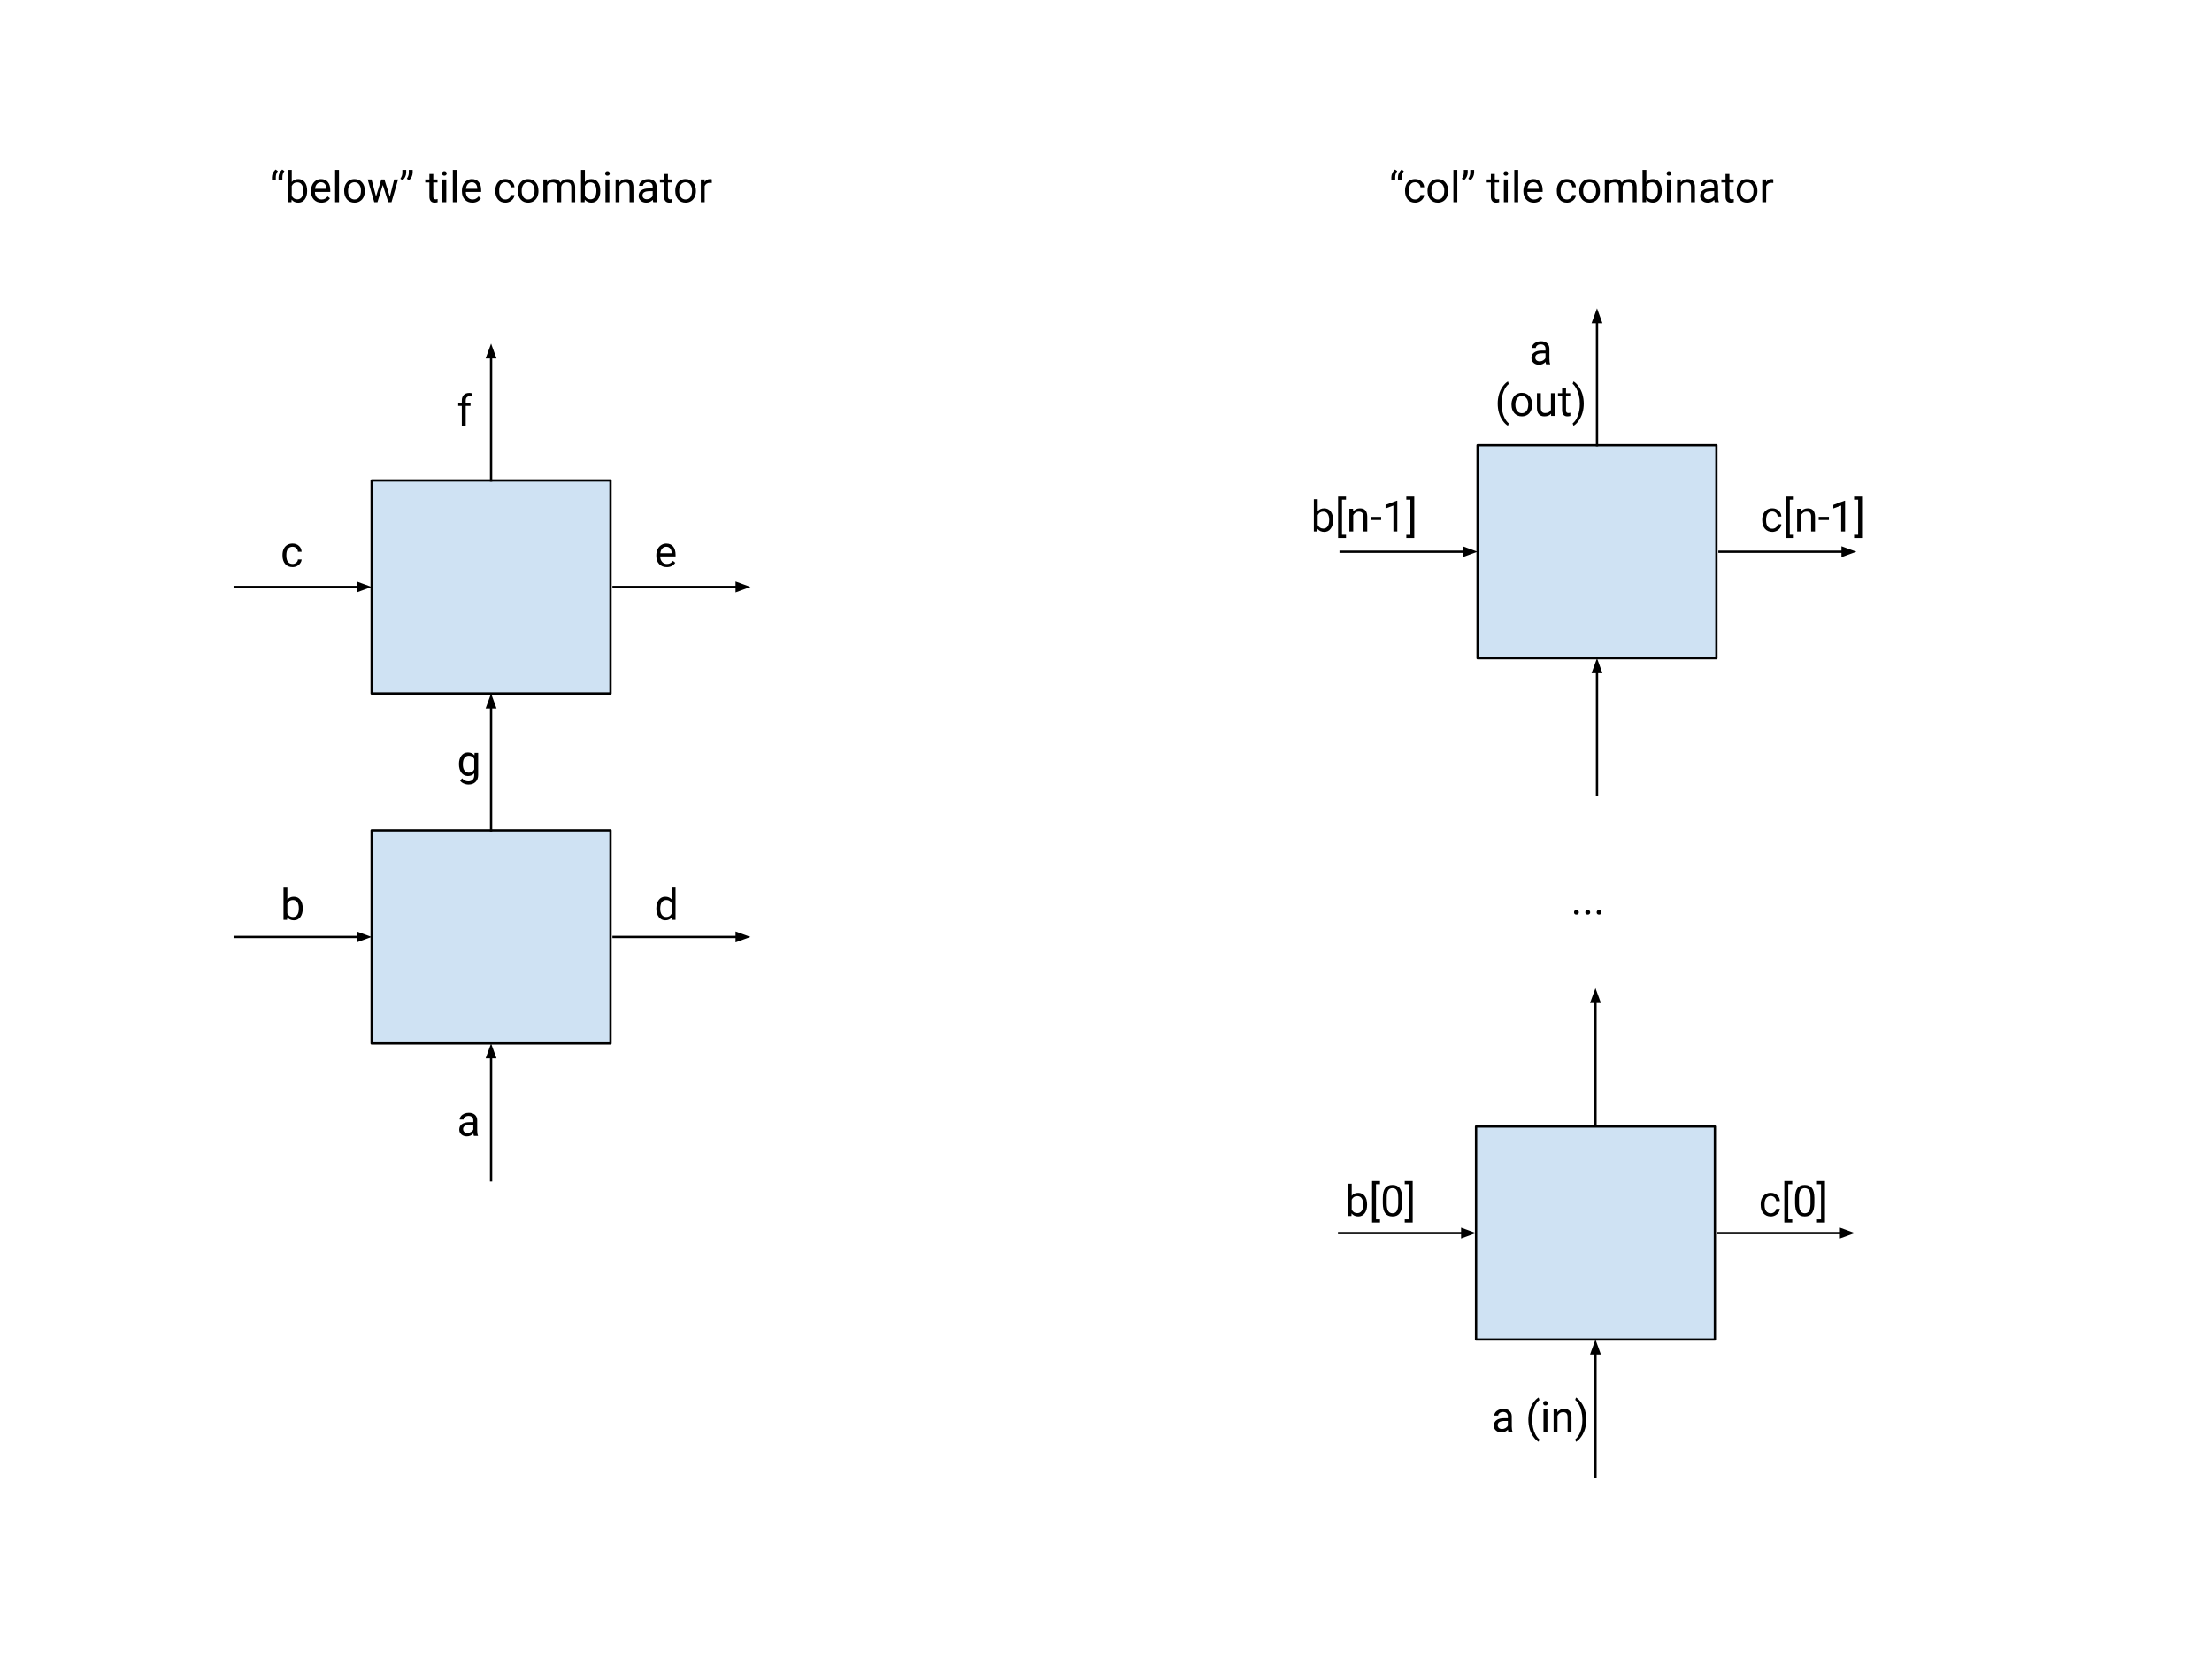 <svg version="1.1" viewBox="0.0 0.0 960.0 720.0" fill="none" stroke="none" stroke-linecap="square" stroke-miterlimit="10" xmlns:xlink="http://www.w3.org/1999/xlink" xmlns="http://www.w3.org/2000/svg"><clipPath id="p.0"><path d="m0 0l960.0 0l0 720.0l-960.0 0l0 -720.0z" clip-rule="nonzero"/></clipPath><g clip-path="url(#p.0)"><path fill="#000000" fill-opacity="0.0" d="m0 0l960.0 0l0 720.0l-960.0 0z" fill-rule="evenodd"/><path fill="#cfe2f3" d="m161.299 208.512l103.654 0l0 92.441l-103.654 0z" fill-rule="evenodd"/><path stroke="#000000" stroke-width="1.0" stroke-linejoin="round" stroke-linecap="butt" d="m161.299 208.512l103.654 0l0 92.441l-103.654 0z" fill-rule="evenodd"/><path fill="#cfe2f3" d="m161.299 360.386l103.654 0l0 92.441l-103.654 0z" fill-rule="evenodd"/><path stroke="#000000" stroke-width="1.0" stroke-linejoin="round" stroke-linecap="butt" d="m161.299 360.386l103.654 0l0 92.441l-103.654 0z" fill-rule="evenodd"/><path fill="#000000" fill-opacity="0.0" d="m213.126 360.386l0 -59.433" fill-rule="evenodd"/><path stroke="#000000" stroke-width="1.0" stroke-linejoin="round" stroke-linecap="butt" d="m213.126 360.386l0 -53.433" fill-rule="evenodd"/><path fill="#000000" stroke="#000000" stroke-width="1.0" stroke-linecap="butt" d="m214.778 306.953l-1.652 -4.538l-1.652 4.538z" fill-rule="evenodd"/><path fill="#000000" fill-opacity="0.0" d="m101.866 406.606l59.433 0" fill-rule="evenodd"/><path stroke="#000000" stroke-width="1.0" stroke-linejoin="round" stroke-linecap="butt" d="m101.866 406.606l53.433 0" fill-rule="evenodd"/><path fill="#000000" stroke="#000000" stroke-width="1.0" stroke-linecap="butt" d="m155.299 408.258l4.538 -1.652l-4.538 -1.652z" fill-rule="evenodd"/><path fill="#000000" fill-opacity="0.0" d="m101.866 254.732l59.433 0" fill-rule="evenodd"/><path stroke="#000000" stroke-width="1.0" stroke-linejoin="round" stroke-linecap="butt" d="m101.866 254.732l53.433 0" fill-rule="evenodd"/><path fill="#000000" stroke="#000000" stroke-width="1.0" stroke-linecap="butt" d="m155.299 256.384l4.538 -1.652l-4.538 -1.652z" fill-rule="evenodd"/><path fill="#000000" fill-opacity="0.0" d="m266.283 254.732l59.433 0" fill-rule="evenodd"/><path stroke="#000000" stroke-width="1.0" stroke-linejoin="round" stroke-linecap="butt" d="m266.283 254.732l53.433 0" fill-rule="evenodd"/><path fill="#000000" stroke="#000000" stroke-width="1.0" stroke-linecap="butt" d="m319.717 256.384l4.538 -1.652l-4.538 -1.652z" fill-rule="evenodd"/><path fill="#000000" fill-opacity="0.0" d="m266.283 406.606l59.433 0" fill-rule="evenodd"/><path stroke="#000000" stroke-width="1.0" stroke-linejoin="round" stroke-linecap="butt" d="m266.283 406.606l53.433 0" fill-rule="evenodd"/><path fill="#000000" stroke="#000000" stroke-width="1.0" stroke-linecap="butt" d="m319.717 408.258l4.538 -1.652l-4.538 -1.652z" fill-rule="evenodd"/><path fill="#000000" fill-opacity="0.0" d="m213.126 512.26l0 -59.433" fill-rule="evenodd"/><path stroke="#000000" stroke-width="1.0" stroke-linejoin="round" stroke-linecap="butt" d="m213.126 512.26l0 -53.433" fill-rule="evenodd"/><path fill="#000000" stroke="#000000" stroke-width="1.0" stroke-linecap="butt" d="m214.778 458.827l-1.652 -4.538l-1.652 4.538z" fill-rule="evenodd"/><path fill="#000000" fill-opacity="0.0" d="m213.126 208.512l0 -59.433" fill-rule="evenodd"/><path stroke="#000000" stroke-width="1.0" stroke-linejoin="round" stroke-linecap="butt" d="m213.126 208.512l0 -53.433" fill-rule="evenodd"/><path fill="#000000" stroke="#000000" stroke-width="1.0" stroke-linecap="butt" d="m214.778 155.079l-1.652 -4.538l-1.652 4.538z" fill-rule="evenodd"/><path fill="#000000" fill-opacity="0.0" d="m189.315 466.042l21.008 0l0 42.016l-21.008 0z" fill-rule="evenodd"/><path fill="#000000" d="m205.674 492.962q-0.141 -0.297 -0.234 -1.031q-1.172 1.219 -2.812 1.219q-1.453 0 -2.391 -0.828q-0.922 -0.828 -0.922 -2.094q0 -1.531 1.156 -2.375q1.172 -0.859 3.297 -0.859l1.641 0l0 -0.781q0 -0.891 -0.531 -1.406q-0.516 -0.531 -1.547 -0.531q-0.906 0 -1.516 0.469q-0.609 0.453 -0.609 1.094l-1.703 0q0 -0.734 0.516 -1.422q0.531 -0.688 1.422 -1.078q0.906 -0.406 1.984 -0.406q1.703 0 2.672 0.859q0.969 0.844 1.0 2.328l0 4.531q0 1.359 0.344 2.172l0 0.141l-1.766 0zm-2.797 -1.281q0.797 0 1.5 -0.406q0.719 -0.422 1.031 -1.078l0 -2.016l-1.312 0q-3.109 0 -3.109 1.812q0 0.797 0.531 1.25q0.531 0.438 1.359 0.438z" fill-rule="nonzero"/><path fill="#000000" fill-opacity="0.0" d="m189.315 309.661l21.008 0l0 42.016l-21.008 0z" fill-rule="evenodd"/><path fill="#000000" d="m199.19 331.566q0 -2.297 1.062 -3.656q1.062 -1.359 2.828 -1.359q1.797 0 2.812 1.266l0.078 -1.094l1.547 0l0 9.625q0 1.906 -1.141 3.0q-1.125 1.109 -3.047 1.109q-1.062 0 -2.094 -0.453q-1.016 -0.453 -1.547 -1.25l0.875 -1.0q1.078 1.328 2.656 1.328q1.219 0 1.906 -0.688q0.688 -0.688 0.688 -1.953l0 -0.844q-1.0 1.172 -2.75 1.172q-1.734 0 -2.812 -1.391q-1.062 -1.406 -1.062 -3.812zm1.688 0.203q0 1.656 0.688 2.609q0.688 0.953 1.922 0.953q1.594 0 2.328 -1.453l0 -4.5q-0.766 -1.406 -2.312 -1.406q-1.234 0 -1.938 0.953q-0.688 0.953 -0.688 2.844z" fill-rule="nonzero"/><path fill="#000000" fill-opacity="0.0" d="m112.756 372.294l21.008 0l0 42.016l-21.008 0z" fill-rule="evenodd"/><path fill="#000000" d="m131.381 394.401q0 2.25 -1.047 3.625q-1.031 1.375 -2.781 1.375q-1.875 0 -2.891 -1.328l-0.078 1.141l-1.547 0l0 -14.0l1.672 0l0 5.234q1.031 -1.266 2.812 -1.266q1.797 0 2.828 1.359q1.031 1.344 1.031 3.703l0 0.156zm-1.688 -0.203q0 -1.719 -0.672 -2.656q-0.656 -0.938 -1.906 -0.938q-1.672 0 -2.406 1.547l0 4.266q0.781 1.547 2.422 1.547q1.219 0 1.891 -0.938q0.672 -0.938 0.672 -2.828z" fill-rule="nonzero"/><path fill="#000000" fill-opacity="0.0" d="m189.315 157.787l21.008 0l0 42.016l-21.008 0z" fill-rule="evenodd"/><path fill="#000000" d="m200.424 184.707l0 -8.547l-1.562 0l0 -1.312l1.562 0l0 -1.016q0 -1.578 0.844 -2.438q0.844 -0.875 2.391 -0.875q0.594 0 1.156 0.156l-0.094 1.375q-0.422 -0.094 -0.906 -0.094q-0.812 0 -1.266 0.484q-0.438 0.484 -0.438 1.375l0 1.031l2.094 0l0 1.312l-2.094 0l0 8.547l-1.688 0z" fill-rule="nonzero"/><path fill="#000000" fill-opacity="0.0" d="m112.756 219.018l21.008 0l0 42.016l-21.008 0z" fill-rule="evenodd"/><path fill="#000000" d="m126.99 244.751q0.891 0 1.562 -0.547q0.688 -0.547 0.75 -1.375l1.594 0q-0.047 0.844 -0.578 1.609q-0.531 0.766 -1.438 1.234q-0.891 0.453 -1.891 0.453q-2.016 0 -3.203 -1.344q-1.188 -1.344 -1.188 -3.688l0 -0.281q0 -1.438 0.516 -2.547q0.531 -1.125 1.516 -1.734q1.0 -0.625 2.344 -0.625q1.656 0 2.75 1.0q1.109 0.984 1.172 2.562l-1.594 0q-0.062 -0.953 -0.719 -1.562q-0.656 -0.625 -1.609 -0.625q-1.281 0 -2.0 0.922q-0.703 0.922 -0.703 2.672l0 0.328q0 1.703 0.703 2.625q0.703 0.922 2.016 0.922z" fill-rule="nonzero"/><path fill="#000000" fill-opacity="0.0" d="m274.992 372.294l21.008 0l0 42.016l-21.008 0z" fill-rule="evenodd"/><path fill="#000000" d="m284.851 394.198q0 -2.266 1.078 -3.641q1.078 -1.375 2.812 -1.375q1.734 0 2.75 1.172l0 -5.141l1.688 0l0 14.0l-1.547 0l-0.094 -1.062q-1.0 1.25 -2.812 1.25q-1.703 0 -2.797 -1.406q-1.078 -1.406 -1.078 -3.656l0 -0.141zm1.688 0.203q0 1.672 0.688 2.625q0.703 0.938 1.922 0.938q1.609 0 2.344 -1.438l0 -4.531q-0.766 -1.391 -2.328 -1.391q-1.234 0 -1.938 0.953q-0.688 0.953 -0.688 2.844z" fill-rule="nonzero"/><path fill="#000000" fill-opacity="0.0" d="m274.992 219.018l21.008 0l0 42.016l-21.008 0z" fill-rule="evenodd"/><path fill="#000000" d="m289.351 246.126q-2.0 0 -3.266 -1.312q-1.25 -1.328 -1.25 -3.531l0 -0.312q0 -1.469 0.562 -2.609q0.562 -1.156 1.562 -1.797q1.016 -0.656 2.188 -0.656q1.922 0 2.984 1.266q1.062 1.266 1.062 3.625l0 0.688l-6.672 0q0.031 1.469 0.844 2.375q0.828 0.891 2.078 0.891q0.891 0 1.516 -0.359q0.625 -0.375 1.078 -0.969l1.031 0.797q-1.234 1.906 -3.719 1.906zm-0.203 -8.844q-1.016 0 -1.719 0.75q-0.688 0.734 -0.844 2.078l4.938 0l0 -0.125q-0.078 -1.281 -0.703 -1.984q-0.609 -0.719 -1.672 -0.719z" fill-rule="nonzero"/><path fill="#cfe2f3" d="m641.265 193.22l103.654 0l0 92.441l-103.654 0z" fill-rule="evenodd"/><path stroke="#000000" stroke-width="1.0" stroke-linejoin="round" stroke-linecap="butt" d="m641.265 193.22l103.654 0l0 92.441l-103.654 0z" fill-rule="evenodd"/><path fill="#cfe2f3" d="m640.6 488.898l103.654 0l0 92.441l-103.654 0z" fill-rule="evenodd"/><path stroke="#000000" stroke-width="1.0" stroke-linejoin="round" stroke-linecap="butt" d="m640.6 488.898l103.654 0l0 92.441l-103.654 0z" fill-rule="evenodd"/><path fill="#000000" fill-opacity="0.0" d="m581.167 535.118l59.433 0" fill-rule="evenodd"/><path stroke="#000000" stroke-width="1.0" stroke-linejoin="round" stroke-linecap="butt" d="m581.167 535.118l53.433 0" fill-rule="evenodd"/><path fill="#000000" stroke="#000000" stroke-width="1.0" stroke-linecap="butt" d="m634.6 536.77l4.538 -1.652l-4.538 -1.652z" fill-rule="evenodd"/><path fill="#000000" fill-opacity="0.0" d="m581.832 239.441l59.433 0" fill-rule="evenodd"/><path stroke="#000000" stroke-width="1.0" stroke-linejoin="round" stroke-linecap="butt" d="m581.832 239.441l53.433 0" fill-rule="evenodd"/><path fill="#000000" stroke="#000000" stroke-width="1.0" stroke-linecap="butt" d="m635.265 241.093l4.538 -1.652l-4.538 -1.652z" fill-rule="evenodd"/><path fill="#000000" fill-opacity="0.0" d="m746.249 239.441l59.433 0" fill-rule="evenodd"/><path stroke="#000000" stroke-width="1.0" stroke-linejoin="round" stroke-linecap="butt" d="m746.249 239.441l53.433 0" fill-rule="evenodd"/><path fill="#000000" stroke="#000000" stroke-width="1.0" stroke-linecap="butt" d="m799.682 241.093l4.538 -1.652l-4.538 -1.652z" fill-rule="evenodd"/><path fill="#000000" fill-opacity="0.0" d="m745.584 535.118l59.433 0" fill-rule="evenodd"/><path stroke="#000000" stroke-width="1.0" stroke-linejoin="round" stroke-linecap="butt" d="m745.584 535.118l53.433 0" fill-rule="evenodd"/><path fill="#000000" stroke="#000000" stroke-width="1.0" stroke-linecap="butt" d="m799.017 536.77l4.538 -1.652l-4.538 -1.652z" fill-rule="evenodd"/><path fill="#000000" fill-opacity="0.0" d="m692.427 640.772l0 -59.433" fill-rule="evenodd"/><path stroke="#000000" stroke-width="1.0" stroke-linejoin="round" stroke-linecap="butt" d="m692.427 640.772l0 -53.433" fill-rule="evenodd"/><path fill="#000000" stroke="#000000" stroke-width="1.0" stroke-linecap="butt" d="m694.078 587.339l-1.652 -4.538l-1.652 4.538z" fill-rule="evenodd"/><path fill="#000000" fill-opacity="0.0" d="m693.092 193.22l0 -59.433" fill-rule="evenodd"/><path stroke="#000000" stroke-width="1.0" stroke-linejoin="round" stroke-linecap="butt" d="m693.092 193.22l0 -53.433" fill-rule="evenodd"/><path fill="#000000" stroke="#000000" stroke-width="1.0" stroke-linecap="butt" d="m694.744 139.787l-1.652 -4.538l-1.652 4.538z" fill-rule="evenodd"/><path fill="#000000" fill-opacity="0.0" d="m668.615 438.173l21.008 0l0 42.016l-21.008 0z" fill-rule="evenodd"/><path fill="#000000" fill-opacity="0.0" d="m574.679 500.806l55.874 0l0 42.016l-55.874 0z" fill-rule="evenodd"/><path fill="#000000" d="m593.304 522.913q0 2.25 -1.047 3.625q-1.031 1.375 -2.781 1.375q-1.875 0 -2.891 -1.328l-0.078 1.141l-1.547 0l0 -14.0l1.672 0l0 5.234q1.031 -1.266 2.812 -1.266q1.797 0 2.828 1.359q1.031 1.344 1.031 3.703l0 0.156zm-1.688 -0.203q0 -1.719 -0.672 -2.656q-0.656 -0.938 -1.906 -0.938q-1.672 0 -2.406 1.547l0 4.266q0.781 1.547 2.422 1.547q1.219 0 1.891 -0.938q0.672 -0.938 0.672 -2.828zm7.295 -8.766l-1.734 0l0 15.234l1.734 0l0 1.391l-3.438 0l0 -18.0l3.438 0l0 1.375zm9.603 8.125q0 2.953 -1.016 4.406q-1.016 1.438 -3.156 1.438q-2.125 0 -3.156 -1.406q-1.016 -1.406 -1.047 -4.203l0 -2.25q0 -2.938 1.0 -4.359q1.016 -1.422 3.188 -1.422q2.141 0 3.141 1.375q1.016 1.375 1.047 4.234l0 2.188zm-1.688 -2.312q0 -2.141 -0.609 -3.109q-0.594 -0.984 -1.891 -0.984q-1.297 0 -1.891 0.984q-0.594 0.969 -0.609 2.984l0 2.703q0 2.141 0.625 3.172q0.625 1.031 1.891 1.031q1.25 0 1.844 -0.969q0.609 -0.969 0.641 -3.047l0 -2.766zm2.82 -7.188l3.453 0l0 18.0l-3.453 0l0 -1.391l1.766 0l0 -15.234l-1.766 0l0 -1.375z" fill-rule="nonzero"/><path fill="#000000" fill-opacity="0.0" d="m635.173 131.189l67.087 0l0 64.63l-67.087 0z" fill-rule="evenodd"/><path fill="#000000" d="m671.002 158.109q-0.141 -0.297 -0.234 -1.031q-1.172 1.219 -2.812 1.219q-1.453 0 -2.391 -0.828q-0.922 -0.828 -0.922 -2.094q0 -1.531 1.156 -2.375q1.172 -0.859 3.297 -0.859l1.641 0l0 -0.781q0 -0.891 -0.531 -1.406q-0.516 -0.531 -1.547 -0.531q-0.906 0 -1.516 0.469q-0.609 0.453 -0.609 1.094l-1.703 0q0 -0.734 0.516 -1.422q0.531 -0.688 1.422 -1.078q0.906 -0.406 1.984 -0.406q1.703 0 2.672 0.859q0.969 0.844 1.0 2.328l0 4.531q0 1.359 0.344 2.172l0 0.141l-1.766 0zm-2.797 -1.281q0.797 0 1.5 -0.406q0.719 -0.422 1.031 -1.078l0 -2.016l-1.312 0q-3.109 0 -3.109 1.812q0 0.797 0.531 1.25q0.531 0.438 1.359 0.438z" fill-rule="nonzero"/><path fill="#000000" d="m649.995 175.118q0 -2.047 0.547 -3.938q0.547 -1.906 1.641 -3.453q1.094 -1.547 2.266 -2.188l0.344 1.109q-1.328 1.031 -2.188 3.125q-0.844 2.094 -0.922 4.688l-0.016 0.766q0 3.516 1.297 6.109q0.766 1.547 1.828 2.422l-0.344 1.031q-1.203 -0.672 -2.312 -2.266q-2.141 -3.094 -2.141 -7.406zm5.986 0.375q0 -1.453 0.562 -2.609q0.578 -1.156 1.594 -1.781q1.016 -0.625 2.312 -0.625q2.016 0 3.25 1.391q1.25 1.391 1.25 3.703l0 0.125q0 1.438 -0.547 2.578q-0.547 1.141 -1.578 1.781q-1.016 0.641 -2.359 0.641q-2.0 0 -3.25 -1.391q-1.234 -1.406 -1.234 -3.703l0 -0.109zm1.688 0.203q0 1.641 0.766 2.641q0.766 0.984 2.031 0.984q1.297 0 2.047 -1.0q0.75 -1.016 0.75 -2.828q0 -1.625 -0.766 -2.625q-0.766 -1.016 -2.047 -1.016q-1.25 0 -2.016 1.0q-0.766 0.984 -0.766 2.844zm15.484 3.844q-0.984 1.156 -2.891 1.156q-1.578 0 -2.406 -0.922q-0.812 -0.922 -0.828 -2.703l0 -6.422l1.688 0l0 6.375q0 2.234 1.828 2.234q1.922 0 2.562 -1.438l0 -7.172l1.688 0l0 9.859l-1.609 0l-0.031 -0.969zm6.488 -11.281l0 2.391l1.844 0l0 1.312l-1.844 0l0 6.109q0 0.594 0.234 0.891q0.25 0.297 0.844 0.297q0.297 0 0.812 -0.109l0 1.359q-0.672 0.188 -1.297 0.188q-1.125 0 -1.703 -0.688q-0.578 -0.688 -0.578 -1.938l0 -6.109l-1.797 0l0 -1.312l1.797 0l0 -2.391l1.688 0zm7.704 6.953q0 2.031 -0.547 3.906q-0.531 1.859 -1.625 3.422q-1.094 1.578 -2.297 2.25l-0.359 -1.031q1.406 -1.078 2.25 -3.328q0.859 -2.266 0.875 -5.031l0 -0.297q0 -1.906 -0.406 -3.547q-0.391 -1.656 -1.109 -2.953q-0.719 -1.297 -1.609 -2.031l0.359 -1.031q1.203 0.672 2.281 2.234q1.094 1.547 1.641 3.422q0.547 1.875 0.547 4.016z" fill-rule="nonzero"/><path fill="#000000" fill-opacity="0.0" d="m559.927 203.727l67.087 0l0 42.016l-67.087 0z" fill-rule="evenodd"/><path fill="#000000" d="m578.552 225.835q0 2.25 -1.047 3.625q-1.031 1.375 -2.781 1.375q-1.875 0 -2.891 -1.328l-0.078 1.141l-1.547 0l0 -14.0l1.672 0l0 5.234q1.031 -1.266 2.812 -1.266q1.797 0 2.828 1.359q1.031 1.344 1.031 3.703l0 0.156zm-1.688 -0.203q0 -1.719 -0.672 -2.656q-0.656 -0.938 -1.906 -0.938q-1.672 0 -2.406 1.547l0 4.266q0.781 1.547 2.422 1.547q1.219 0 1.891 -0.938q0.672 -0.938 0.672 -2.828zm7.295 -8.766l-1.734 0l0 15.234l1.734 0l0 1.391l-3.438 0l0 -18.0l3.438 0l0 1.375zm3.056 3.922l0.047 1.234q1.125 -1.406 2.953 -1.406q3.125 0 3.156 3.516l0 6.516l-1.688 0l0 -6.516q-0.016 -1.078 -0.5 -1.578q-0.469 -0.516 -1.484 -0.516q-0.812 0 -1.438 0.438q-0.609 0.438 -0.969 1.156l0 7.016l-1.672 0l0 -9.859l1.594 0zm12.2 4.906l-4.438 0l0 -1.375l4.438 0l0 1.375zm7.006 4.953l-1.688 0l0 -11.234l-3.406 1.25l0 -1.531l4.828 -1.812l0.266 0l0 13.328zm3.913 -15.156l3.453 0l0 18.0l-3.453 0l0 -1.391l1.766 0l0 -15.234l-1.766 0l0 -1.375z" fill-rule="nonzero"/><path fill="#000000" fill-opacity="0.0" d="m754.297 500.806l67.087 0l0 42.016l-67.087 0z" fill-rule="evenodd"/><path fill="#000000" d="m768.531 526.538q0.891 0 1.562 -0.547q0.688 -0.547 0.75 -1.375l1.594 0q-0.047 0.844 -0.578 1.609q-0.531 0.766 -1.438 1.234q-0.891 0.453 -1.891 0.453q-2.016 0 -3.203 -1.344q-1.188 -1.344 -1.188 -3.688l0 -0.281q0 -1.438 0.516 -2.547q0.531 -1.125 1.516 -1.734q1.0 -0.625 2.344 -0.625q1.656 0 2.75 1.0q1.109 0.984 1.172 2.562l-1.594 0q-0.062 -0.953 -0.719 -1.562q-0.656 -0.625 -1.609 -0.625q-1.281 0 -2.0 0.922q-0.703 0.922 -0.703 2.672l0 0.328q0 1.703 0.703 2.625q0.703 0.922 2.016 0.922zm9.297 -12.594l-1.734 0l0 15.234l1.734 0l0 1.391l-3.438 0l0 -18.0l3.438 0l0 1.375zm9.603 8.125q0 2.953 -1.016 4.406q-1.016 1.438 -3.156 1.438q-2.125 0 -3.156 -1.406q-1.016 -1.406 -1.047 -4.203l0 -2.25q0 -2.938 1.0 -4.359q1.016 -1.422 3.188 -1.422q2.141 0 3.141 1.375q1.016 1.375 1.047 4.234l0 2.188zm-1.688 -2.312q0 -2.141 -0.609 -3.109q-0.594 -0.984 -1.891 -0.984q-1.297 0 -1.891 0.984q-0.594 0.969 -0.609 2.984l0 2.703q0 2.141 0.625 3.172q0.625 1.031 1.891 1.031q1.25 0 1.844 -0.969q0.609 -0.969 0.641 -3.047l0 -2.766zm2.82 -7.188l3.453 0l0 18.0l-3.453 0l0 -1.391l1.766 0l0 -15.234l-1.766 0l0 -1.375z" fill-rule="nonzero"/><path fill="#000000" fill-opacity="0.0" d="m754.958 203.727l67.087 0l0 42.016l-67.087 0z" fill-rule="evenodd"/><path fill="#000000" d="m769.192 229.46q0.891 0 1.562 -0.547q0.688 -0.547 0.75 -1.375l1.594 0q-0.047 0.844 -0.578 1.609q-0.531 0.766 -1.438 1.234q-0.891 0.453 -1.891 0.453q-2.016 0 -3.203 -1.344q-1.188 -1.344 -1.188 -3.688l0 -0.281q0 -1.438 0.516 -2.547q0.531 -1.125 1.516 -1.734q1.0 -0.625 2.344 -0.625q1.656 0 2.75 1.0q1.109 0.984 1.172 2.562l-1.594 0q-0.062 -0.953 -0.719 -1.562q-0.656 -0.625 -1.609 -0.625q-1.281 0 -2.0 0.922q-0.703 0.922 -0.703 2.672l0 0.328q0 1.703 0.703 2.625q0.703 0.922 2.016 0.922zm9.297 -12.594l-1.734 0l0 15.234l1.734 0l0 1.391l-3.438 0l0 -18.0l3.438 0l0 1.375zm3.056 3.922l0.047 1.234q1.125 -1.406 2.953 -1.406q3.125 0 3.156 3.516l0 6.516l-1.688 0l0 -6.516q-0.016 -1.078 -0.5 -1.578q-0.469 -0.516 -1.484 -0.516q-0.812 0 -1.438 0.438q-0.609 0.438 -0.969 1.156l0 7.016l-1.672 0l0 -9.859l1.594 0zm12.2 4.906l-4.438 0l0 -1.375l4.438 0l0 1.375zm7.006 4.953l-1.688 0l0 -11.234l-3.406 1.25l0 -1.531l4.828 -1.812l0.266 0l0 13.328zm3.913 -15.156l3.453 0l0 18.0l-3.453 0l0 -1.391l1.766 0l0 -15.234l-1.766 0l0 -1.375z" fill-rule="nonzero"/><path fill="#000000" fill-opacity="0.0" d="m693.091 345.094l0 -59.433" fill-rule="evenodd"/><path stroke="#000000" stroke-width="1.0" stroke-linejoin="round" stroke-linecap="butt" d="m693.091 345.094l0 -53.433" fill-rule="evenodd"/><path fill="#000000" stroke="#000000" stroke-width="1.0" stroke-linecap="butt" d="m694.742 291.661l-1.652 -4.538l-1.652 4.538z" fill-rule="evenodd"/><path fill="#000000" fill-opacity="0.0" d="m672.808 369.917l40.567 0l0 42.016l-40.567 0z" fill-rule="evenodd"/><path fill="#000000" d="m683.121 395.947q0 -0.438 0.25 -0.719q0.266 -0.297 0.781 -0.297q0.531 0 0.797 0.297q0.266 0.281 0.266 0.719q0 0.422 -0.266 0.703q-0.266 0.281 -0.797 0.281q-0.516 0 -0.781 -0.281q-0.25 -0.281 -0.25 -0.703zm4.91 0q0 -0.438 0.25 -0.719q0.266 -0.297 0.781 -0.297q0.531 0 0.797 0.297q0.266 0.281 0.266 0.719q0 0.422 -0.266 0.703q-0.266 0.281 -0.797 0.281q-0.516 0 -0.781 -0.281q-0.25 -0.281 -0.25 -0.703zm4.91 0q0 -0.438 0.25 -0.719q0.266 -0.297 0.781 -0.297q0.531 0 0.797 0.297q0.266 0.281 0.266 0.719q0 0.422 -0.266 0.703q-0.266 0.281 -0.797 0.281q-0.516 0 -0.781 -0.281q-0.25 -0.281 -0.25 -0.703z" fill-rule="nonzero"/><path fill="#000000" fill-opacity="0.0" d="m692.427 488.26l0 -59.433" fill-rule="evenodd"/><path stroke="#000000" stroke-width="1.0" stroke-linejoin="round" stroke-linecap="butt" d="m692.427 488.26l0 -53.433" fill-rule="evenodd"/><path fill="#000000" stroke="#000000" stroke-width="1.0" stroke-linecap="butt" d="m694.078 434.827l-1.652 -4.538l-1.652 4.538z" fill-rule="evenodd"/><path fill="#000000" fill-opacity="0.0" d="m634.995 594.554l67.087 0l0 42.016l-67.087 0z" fill-rule="evenodd"/><path fill="#000000" d="m654.672 621.474q-0.141 -0.297 -0.234 -1.031q-1.172 1.219 -2.812 1.219q-1.453 0 -2.391 -0.828q-0.922 -0.828 -0.922 -2.094q0 -1.531 1.156 -2.375q1.172 -0.859 3.297 -0.859l1.641 0l0 -0.781q0 -0.891 -0.531 -1.406q-0.516 -0.531 -1.547 -0.531q-0.906 0 -1.516 0.469q-0.609 0.453 -0.609 1.094l-1.703 0q0 -0.734 0.516 -1.422q0.531 -0.688 1.422 -1.078q0.906 -0.406 1.984 -0.406q1.703 0 2.672 0.859q0.969 0.844 1.0 2.328l0 4.531q0 1.359 0.344 2.172l0 0.141l-1.766 0zm-2.797 -1.281q0.797 0 1.5 -0.406q0.719 -0.422 1.031 -1.078l0 -2.016l-1.312 0q-3.109 0 -3.109 1.812q0 0.797 0.531 1.25q0.531 0.438 1.359 0.438zm11.423 -4.109q0 -2.047 0.547 -3.938q0.547 -1.906 1.641 -3.453q1.094 -1.547 2.266 -2.188l0.344 1.109q-1.328 1.031 -2.188 3.125q-0.844 2.094 -0.922 4.688l-0.016 0.766q0 3.516 1.297 6.109q0.766 1.547 1.828 2.422l-0.344 1.031q-1.203 -0.672 -2.312 -2.266q-2.141 -3.094 -2.141 -7.406zm8.267 5.391l-1.688 0l0 -9.859l1.688 0l0 9.859zm-1.828 -12.469q0 -0.406 0.25 -0.688q0.25 -0.297 0.734 -0.297q0.5 0 0.75 0.297q0.266 0.281 0.266 0.688q0 0.406 -0.266 0.688q-0.25 0.266 -0.75 0.266q-0.484 0 -0.734 -0.266q-0.25 -0.281 -0.25 -0.688zm6.121 2.609l0.047 1.234q1.125 -1.406 2.953 -1.406q3.125 0 3.156 3.516l0 6.516l-1.688 0l0 -6.516q-0.016 -1.078 -0.5 -1.578q-0.469 -0.516 -1.484 -0.516q-0.812 0 -1.438 0.438q-0.609 0.438 -0.969 1.156l0 7.016l-1.672 0l0 -9.859l1.594 0zm12.591 4.562q0 2.031 -0.547 3.906q-0.531 1.859 -1.625 3.422q-1.094 1.578 -2.297 2.25l-0.359 -1.031q1.406 -1.078 2.25 -3.328q0.859 -2.266 0.875 -5.031l0 -0.297q0 -1.906 -0.406 -3.547q-0.391 -1.656 -1.109 -2.953q-0.719 -1.297 -1.609 -2.031l0.359 -1.031q1.203 0.672 2.281 2.234q1.094 1.547 1.641 3.422q0.547 1.875 0.547 4.016z" fill-rule="nonzero"/><path fill="#000000" fill-opacity="0.0" d="m78.118 60.843l270.016 0l0 42.016l-270.016 0z" fill-rule="evenodd"/><path fill="#000000" d="m119.598 73.591l0.969 0.656q-0.844 1.156 -0.875 2.5l0 1.234l-1.672 0l0 -1.047q0 -0.938 0.438 -1.844q0.453 -0.906 1.141 -1.5zm2.859 0l0.969 0.656q-0.844 1.156 -0.875 2.5l0 1.234l-1.672 0l0 -1.047q0 -0.938 0.438 -1.844q0.453 -0.906 1.141 -1.5zm10.83 9.359q0 2.25 -1.047 3.625q-1.031 1.375 -2.781 1.375q-1.875 0 -2.891 -1.328l-0.078 1.141l-1.547 0l0 -14.0l1.672 0l0 5.234q1.031 -1.266 2.812 -1.266q1.797 0 2.828 1.359q1.031 1.344 1.031 3.703l0 0.156zm-1.688 -0.203q0 -1.719 -0.672 -2.656q-0.656 -0.938 -1.906 -0.938q-1.672 0 -2.406 1.547l0 4.266q0.781 1.547 2.422 1.547q1.219 0 1.891 -0.938q0.672 -0.938 0.672 -2.828zm7.889 5.203q-2.0 0 -3.266 -1.312q-1.25 -1.328 -1.25 -3.531l0 -0.312q0 -1.469 0.562 -2.609q0.562 -1.156 1.562 -1.797q1.016 -0.656 2.188 -0.656q1.922 0 2.984 1.266q1.062 1.266 1.062 3.625l0 0.688l-6.672 0q0.031 1.469 0.844 2.375q0.828 0.891 2.078 0.891q0.891 0 1.516 -0.359q0.625 -0.375 1.078 -0.969l1.031 0.797q-1.234 1.906 -3.719 1.906zm-0.203 -8.844q-1.016 0 -1.719 0.75q-0.688 0.734 -0.844 2.078l4.938 0l0 -0.125q-0.078 -1.281 -0.703 -1.984q-0.609 -0.719 -1.672 -0.719zm7.837 8.656l-1.688 0l0 -14.0l1.688 0l0 14.0zm2.246 -5.016q0 -1.453 0.562 -2.609q0.578 -1.156 1.594 -1.781q1.016 -0.625 2.312 -0.625q2.016 0 3.25 1.391q1.25 1.391 1.25 3.703l0 0.125q0 1.438 -0.547 2.578q-0.547 1.141 -1.578 1.781q-1.016 0.641 -2.359 0.641q-2.0 0 -3.25 -1.391q-1.234 -1.406 -1.234 -3.703l0 -0.109zm1.688 0.203q0 1.641 0.766 2.641q0.766 0.984 2.031 0.984q1.297 0 2.047 -1.0q0.75 -1.016 0.75 -2.828q0 -1.625 -0.766 -2.625q-0.766 -1.016 -2.047 -1.016q-1.25 0 -2.016 1.0q-0.766 0.984 -0.766 2.844zm18.124 2.484l1.891 -7.531l1.688 0l-2.859 9.859l-1.375 0l-2.391 -7.469l-2.328 7.469l-1.375 0l-2.859 -9.859l1.672 0l1.953 7.375l2.281 -7.375l1.359 0l2.344 7.531zm5.52 -7.203l-0.953 -0.656q0.844 -1.188 0.875 -2.5l0 -1.312l1.672 0l0 1.188q-0.016 0.922 -0.453 1.828q-0.438 0.906 -1.141 1.453zm2.797 0l-0.953 -0.656q0.844 -1.188 0.875 -2.5l0 -1.312l1.672 0l0 1.188q-0.016 0.922 -0.453 1.828q-0.438 0.906 -1.141 1.453zm10.543 -2.719l0 2.391l1.844 0l0 1.312l-1.844 0l0 6.109q0 0.594 0.234 0.891q0.25 0.297 0.844 0.297q0.297 0 0.812 -0.109l0 1.359q-0.672 0.188 -1.297 0.188q-1.125 0 -1.703 -0.688q-0.578 -0.688 -0.578 -1.938l0 -6.109l-1.797 0l0 -1.312l1.797 0l0 -2.391l1.688 0zm5.641 12.25l-1.688 0l0 -9.859l1.688 0l0 9.859zm-1.828 -12.469q0 -0.406 0.25 -0.688q0.25 -0.297 0.734 -0.297q0.5 0 0.75 0.297q0.266 0.281 0.266 0.688q0 0.406 -0.266 0.688q-0.25 0.266 -0.75 0.266q-0.484 0 -0.734 -0.266q-0.25 -0.281 -0.25 -0.688zm6.356 12.469l-1.688 0l0 -14.0l1.688 0l0 14.0zm6.777 0.188q-2.0 0 -3.266 -1.312q-1.25 -1.328 -1.25 -3.531l0 -0.312q0 -1.469 0.562 -2.609q0.562 -1.156 1.562 -1.797q1.016 -0.656 2.188 -0.656q1.922 0 2.984 1.266q1.062 1.266 1.062 3.625l0 0.688l-6.672 0q0.031 1.469 0.844 2.375q0.828 0.891 2.078 0.891q0.891 0 1.516 -0.359q0.625 -0.375 1.078 -0.969l1.031 0.797q-1.234 1.906 -3.719 1.906zm-0.203 -8.844q-1.016 0 -1.719 0.75q-0.688 0.734 -0.844 2.078l4.938 0l0 -0.125q-0.078 -1.281 -0.703 -1.984q-0.609 -0.719 -1.672 -0.719zm14.58 7.469q0.891 0 1.562 -0.547q0.688 -0.547 0.75 -1.375l1.594 0q-0.047 0.844 -0.578 1.609q-0.531 0.766 -1.438 1.234q-0.891 0.453 -1.891 0.453q-2.016 0 -3.203 -1.344q-1.188 -1.344 -1.188 -3.688l0 -0.281q0 -1.438 0.516 -2.547q0.531 -1.125 1.516 -1.734q1.0 -0.625 2.344 -0.625q1.656 0 2.75 1.0q1.109 0.984 1.172 2.562l-1.594 0q-0.062 -0.953 -0.719 -1.562q-0.656 -0.625 -1.609 -0.625q-1.281 0 -2.0 0.922q-0.703 0.922 -0.703 2.672l0 0.328q0 1.703 0.703 2.625q0.703 0.922 2.016 0.922zm5.359 -3.828q0 -1.453 0.562 -2.609q0.578 -1.156 1.594 -1.781q1.016 -0.625 2.312 -0.625q2.016 0 3.25 1.391q1.25 1.391 1.25 3.703l0 0.125q0 1.438 -0.547 2.578q-0.547 1.141 -1.578 1.781q-1.016 0.641 -2.359 0.641q-2.0 0 -3.25 -1.391q-1.234 -1.406 -1.234 -3.703l0 -0.109zm1.688 0.203q0 1.641 0.766 2.641q0.766 0.984 2.031 0.984q1.297 0 2.047 -1.0q0.75 -1.016 0.75 -2.828q0 -1.625 -0.766 -2.625q-0.766 -1.016 -2.047 -1.016q-1.25 0 -2.016 1.0q-0.766 0.984 -0.766 2.844zm10.984 -5.047l0.047 1.094q1.078 -1.266 2.922 -1.266q2.062 0 2.812 1.578q0.5 -0.719 1.281 -1.141q0.797 -0.438 1.859 -0.438q3.25 0 3.297 3.422l0 6.609l-1.672 0l0 -6.5q0 -1.062 -0.484 -1.578q-0.484 -0.531 -1.625 -0.531q-0.938 0 -1.562 0.562q-0.609 0.562 -0.719 1.5l0 6.547l-1.688 0l0 -6.453q0 -2.156 -2.109 -2.156q-1.656 0 -2.266 1.406l0 7.203l-1.688 0l0 -9.859l1.594 0zm23.117 5.047q0 2.25 -1.047 3.625q-1.031 1.375 -2.781 1.375q-1.875 0 -2.891 -1.328l-0.078 1.141l-1.547 0l0 -14.0l1.672 0l0 5.234q1.031 -1.266 2.812 -1.266q1.797 0 2.828 1.359q1.031 1.344 1.031 3.703l0 0.156zm-1.688 -0.203q0 -1.719 -0.672 -2.656q-0.656 -0.938 -1.906 -0.938q-1.672 0 -2.406 1.547l0 4.266q0.781 1.547 2.422 1.547q1.219 0 1.891 -0.938q0.672 -0.938 0.672 -2.828zm5.639 5.016l-1.688 0l0 -9.859l1.688 0l0 9.859zm-1.828 -12.469q0 -0.406 0.25 -0.688q0.25 -0.297 0.734 -0.297q0.5 0 0.75 0.297q0.266 0.281 0.266 0.688q0 0.406 -0.266 0.688q-0.25 0.266 -0.75 0.266q-0.484 0 -0.734 -0.266q-0.25 -0.281 -0.25 -0.688zm6.121 2.609l0.047 1.234q1.125 -1.406 2.953 -1.406q3.125 0 3.156 3.516l0 6.516l-1.688 0l0 -6.516q-0.016 -1.078 -0.5 -1.578q-0.469 -0.516 -1.484 -0.516q-0.812 0 -1.438 0.438q-0.609 0.438 -0.969 1.156l0 7.016l-1.672 0l0 -9.859l1.594 0zm14.778 9.859q-0.141 -0.297 -0.234 -1.031q-1.172 1.219 -2.812 1.219q-1.453 0 -2.391 -0.828q-0.922 -0.828 -0.922 -2.094q0 -1.531 1.156 -2.375q1.172 -0.859 3.297 -0.859l1.641 0l0 -0.781q0 -0.891 -0.531 -1.406q-0.516 -0.531 -1.547 -0.531q-0.906 0 -1.516 0.469q-0.609 0.453 -0.609 1.094l-1.703 0q0 -0.734 0.516 -1.422q0.531 -0.688 1.422 -1.078q0.906 -0.406 1.984 -0.406q1.703 0 2.672 0.859q0.969 0.844 1.0 2.328l0 4.531q0 1.359 0.344 2.172l0 0.141l-1.766 0zm-2.797 -1.281q0.797 0 1.5 -0.406q0.719 -0.422 1.031 -1.078l0 -2.016l-1.312 0q-3.109 0 -3.109 1.812q0 0.797 0.531 1.25q0.531 0.438 1.359 0.438zm9.148 -10.969l0 2.391l1.844 0l0 1.312l-1.844 0l0 6.109q0 0.594 0.234 0.891q0.25 0.297 0.844 0.297q0.297 0 0.812 -0.109l0 1.359q-0.672 0.188 -1.297 0.188q-1.125 0 -1.703 -0.688q-0.578 -0.688 -0.578 -1.938l0 -6.109l-1.797 0l0 -1.312l1.797 0l0 -2.391l1.688 0zm3.178 7.234q0 -1.453 0.562 -2.609q0.578 -1.156 1.594 -1.781q1.016 -0.625 2.312 -0.625q2.016 0 3.25 1.391q1.25 1.391 1.25 3.703l0 0.125q0 1.438 -0.547 2.578q-0.547 1.141 -1.578 1.781q-1.016 0.641 -2.359 0.641q-2.0 0 -3.25 -1.391q-1.234 -1.406 -1.234 -3.703l0 -0.109zm1.688 0.203q0 1.641 0.766 2.641q0.766 0.984 2.031 0.984q1.297 0 2.047 -1.0q0.75 -1.016 0.75 -2.828q0 -1.625 -0.766 -2.625q-0.766 -1.016 -2.047 -1.016q-1.25 0 -2.016 1.0q-0.766 0.984 -0.766 2.844zm14.171 -3.531q-0.391 -0.062 -0.844 -0.062q-1.656 0 -2.25 1.406l0 7.0l-1.672 0l0 -9.859l1.641 0l0.016 1.141q0.828 -1.312 2.359 -1.312q0.484 0 0.75 0.125l0 1.562z" fill-rule="nonzero"/><path fill="#000000" fill-opacity="0.0" d="m551.367 60.843l270.016 0l0 42.016l-270.016 0z" fill-rule="evenodd"/><path fill="#000000" d="m605.418 73.591l0.969 0.656q-0.844 1.156 -0.875 2.5l0 1.234l-1.672 0l0 -1.047q0 -0.938 0.438 -1.844q0.453 -0.906 1.141 -1.5zm2.859 0l0.969 0.656q-0.844 1.156 -0.875 2.5l0 1.234l-1.672 0l0 -1.047q0 -0.938 0.438 -1.844q0.453 -0.906 1.141 -1.5zm5.901 12.984q0.891 0 1.562 -0.547q0.688 -0.547 0.75 -1.375l1.594 0q-0.047 0.844 -0.578 1.609q-0.531 0.766 -1.438 1.234q-0.891 0.453 -1.891 0.453q-2.016 0 -3.203 -1.344q-1.188 -1.344 -1.188 -3.688l0 -0.281q0 -1.438 0.516 -2.547q0.531 -1.125 1.516 -1.734q1.0 -0.625 2.344 -0.625q1.656 0 2.75 1.0q1.109 0.984 1.172 2.562l-1.594 0q-0.062 -0.953 -0.719 -1.562q-0.656 -0.625 -1.609 -0.625q-1.281 0 -2.0 0.922q-0.703 0.922 -0.703 2.672l0 0.328q0 1.703 0.703 2.625q0.703 0.922 2.016 0.922zm5.359 -3.828q0 -1.453 0.562 -2.609q0.578 -1.156 1.594 -1.781q1.016 -0.625 2.312 -0.625q2.016 0 3.25 1.391q1.25 1.391 1.25 3.703l0 0.125q0 1.438 -0.547 2.578q-0.547 1.141 -1.578 1.781q-1.016 0.641 -2.359 0.641q-2.0 0 -3.25 -1.391q-1.234 -1.406 -1.234 -3.703l0 -0.109zm1.688 0.203q0 1.641 0.766 2.641q0.766 0.984 2.031 0.984q1.297 0 2.047 -1.0q0.75 -1.016 0.75 -2.828q0 -1.625 -0.766 -2.625q-0.766 -1.016 -2.047 -1.016q-1.25 0 -2.016 1.0q-0.766 0.984 -0.766 2.844zm11.234 4.812l-1.688 0l0 -14.0l1.688 0l0 14.0zm2.918 -9.531l-0.953 -0.656q0.844 -1.188 0.875 -2.5l0 -1.312l1.672 0l0 1.188q-0.016 0.922 -0.453 1.828q-0.438 0.906 -1.141 1.453zm2.797 0l-0.953 -0.656q0.844 -1.188 0.875 -2.5l0 -1.312l1.672 0l0 1.188q-0.016 0.922 -0.453 1.828q-0.438 0.906 -1.141 1.453zm10.543 -2.719l0 2.391l1.844 0l0 1.312l-1.844 0l0 6.109q0 0.594 0.234 0.891q0.25 0.297 0.844 0.297q0.297 0 0.812 -0.109l0 1.359q-0.672 0.188 -1.297 0.188q-1.125 0 -1.703 -0.688q-0.578 -0.688 -0.578 -1.938l0 -6.109l-1.797 0l0 -1.312l1.797 0l0 -2.391l1.688 0zm5.641 12.25l-1.688 0l0 -9.859l1.688 0l0 9.859zm-1.828 -12.469q0 -0.406 0.25 -0.688q0.25 -0.297 0.734 -0.297q0.5 0 0.75 0.297q0.266 0.281 0.266 0.688q0 0.406 -0.266 0.688q-0.25 0.266 -0.75 0.266q-0.484 0 -0.734 -0.266q-0.25 -0.281 -0.25 -0.688zm6.356 12.469l-1.688 0l0 -14.0l1.688 0l0 14.0zm6.777 0.188q-2.0 0 -3.266 -1.312q-1.25 -1.328 -1.25 -3.531l0 -0.312q0 -1.469 0.562 -2.609q0.562 -1.156 1.562 -1.797q1.016 -0.656 2.188 -0.656q1.922 0 2.984 1.266q1.062 1.266 1.062 3.625l0 0.688l-6.672 0q0.031 1.469 0.844 2.375q0.828 0.891 2.078 0.891q0.891 0 1.516 -0.359q0.625 -0.375 1.078 -0.969l1.031 0.797q-1.234 1.906 -3.719 1.906zm-0.203 -8.844q-1.016 0 -1.719 0.75q-0.688 0.734 -0.844 2.078l4.938 0l0 -0.125q-0.078 -1.281 -0.703 -1.984q-0.609 -0.719 -1.672 -0.719zm14.58 7.469q0.891 0 1.562 -0.547q0.688 -0.547 0.75 -1.375l1.594 0q-0.047 0.844 -0.578 1.609q-0.531 0.766 -1.438 1.234q-0.891 0.453 -1.891 0.453q-2.016 0 -3.203 -1.344q-1.188 -1.344 -1.188 -3.688l0 -0.281q0 -1.438 0.516 -2.547q0.531 -1.125 1.516 -1.734q1.0 -0.625 2.344 -0.625q1.656 0 2.75 1.0q1.109 0.984 1.172 2.562l-1.594 0q-0.062 -0.953 -0.719 -1.562q-0.656 -0.625 -1.609 -0.625q-1.281 0 -2.0 0.922q-0.703 0.922 -0.703 2.672l0 0.328q0 1.703 0.703 2.625q0.703 0.922 2.016 0.922zm5.359 -3.828q0 -1.453 0.562 -2.609q0.578 -1.156 1.594 -1.781q1.016 -0.625 2.312 -0.625q2.016 0 3.25 1.391q1.25 1.391 1.25 3.703l0 0.125q0 1.438 -0.547 2.578q-0.547 1.141 -1.578 1.781q-1.016 0.641 -2.359 0.641q-2.0 0 -3.25 -1.391q-1.234 -1.406 -1.234 -3.703l0 -0.109zm1.688 0.203q0 1.641 0.766 2.641q0.766 0.984 2.031 0.984q1.297 0 2.047 -1.0q0.75 -1.016 0.75 -2.828q0 -1.625 -0.766 -2.625q-0.766 -1.016 -2.047 -1.016q-1.25 0 -2.016 1.0q-0.766 0.984 -0.766 2.844zm10.984 -5.047l0.047 1.094q1.078 -1.266 2.922 -1.266q2.062 0 2.812 1.578q0.5 -0.719 1.281 -1.141q0.797 -0.438 1.859 -0.438q3.25 0 3.297 3.422l0 6.609l-1.672 0l0 -6.5q0 -1.062 -0.484 -1.578q-0.484 -0.531 -1.625 -0.531q-0.938 0 -1.562 0.562q-0.609 0.562 -0.719 1.5l0 6.547l-1.688 0l0 -6.453q0 -2.156 -2.109 -2.156q-1.656 0 -2.266 1.406l0 7.203l-1.688 0l0 -9.859l1.594 0zm23.117 5.047q0 2.25 -1.047 3.625q-1.031 1.375 -2.781 1.375q-1.875 0 -2.891 -1.328l-0.078 1.141l-1.547 0l0 -14.0l1.672 0l0 5.234q1.031 -1.266 2.812 -1.266q1.797 0 2.828 1.359q1.031 1.344 1.031 3.703l0 0.156zm-1.688 -0.203q0 -1.719 -0.672 -2.656q-0.656 -0.938 -1.906 -0.938q-1.672 0 -2.406 1.547l0 4.266q0.781 1.547 2.422 1.547q1.219 0 1.891 -0.938q0.672 -0.938 0.672 -2.828zm5.639 5.016l-1.688 0l0 -9.859l1.688 0l0 9.859zm-1.828 -12.469q0 -0.406 0.25 -0.688q0.25 -0.297 0.734 -0.297q0.5 0 0.75 0.297q0.266 0.281 0.266 0.688q0 0.406 -0.266 0.688q-0.25 0.266 -0.75 0.266q-0.484 0 -0.734 -0.266q-0.25 -0.281 -0.25 -0.688zm6.121 2.609l0.047 1.234q1.125 -1.406 2.953 -1.406q3.125 0 3.156 3.516l0 6.516l-1.688 0l0 -6.516q-0.016 -1.078 -0.5 -1.578q-0.469 -0.516 -1.484 -0.516q-0.812 0 -1.438 0.438q-0.609 0.438 -0.969 1.156l0 7.016l-1.672 0l0 -9.859l1.594 0zm14.778 9.859q-0.141 -0.297 -0.234 -1.031q-1.172 1.219 -2.812 1.219q-1.453 0 -2.391 -0.828q-0.922 -0.828 -0.922 -2.094q0 -1.531 1.156 -2.375q1.172 -0.859 3.297 -0.859l1.641 0l0 -0.781q0 -0.891 -0.531 -1.406q-0.516 -0.531 -1.547 -0.531q-0.906 0 -1.516 0.469q-0.609 0.453 -0.609 1.094l-1.703 0q0 -0.734 0.516 -1.422q0.531 -0.688 1.422 -1.078q0.906 -0.406 1.984 -0.406q1.703 0 2.672 0.859q0.969 0.844 1.0 2.328l0 4.531q0 1.359 0.344 2.172l0 0.141l-1.766 0zm-2.797 -1.281q0.797 0 1.5 -0.406q0.719 -0.422 1.031 -1.078l0 -2.016l-1.312 0q-3.109 0 -3.109 1.812q0 0.797 0.531 1.25q0.531 0.438 1.359 0.438zm9.148 -10.969l0 2.391l1.844 0l0 1.312l-1.844 0l0 6.109q0 0.594 0.234 0.891q0.25 0.297 0.844 0.297q0.297 0 0.812 -0.109l0 1.359q-0.672 0.188 -1.297 0.188q-1.125 0 -1.703 -0.688q-0.578 -0.688 -0.578 -1.938l0 -6.109l-1.797 0l0 -1.312l1.797 0l0 -2.391l1.688 0zm3.178 7.234q0 -1.453 0.562 -2.609q0.578 -1.156 1.594 -1.781q1.016 -0.625 2.312 -0.625q2.016 0 3.25 1.391q1.25 1.391 1.25 3.703l0 0.125q0 1.438 -0.547 2.578q-0.547 1.141 -1.578 1.781q-1.016 0.641 -2.359 0.641q-2.0 0 -3.25 -1.391q-1.234 -1.406 -1.234 -3.703l0 -0.109zm1.688 0.203q0 1.641 0.766 2.641q0.766 0.984 2.031 0.984q1.297 0 2.047 -1.0q0.75 -1.016 0.75 -2.828q0 -1.625 -0.766 -2.625q-0.766 -1.016 -2.047 -1.016q-1.25 0 -2.016 1.0q-0.766 0.984 -0.766 2.844zm14.171 -3.531q-0.391 -0.062 -0.844 -0.062q-1.656 0 -2.25 1.406l0 7.0l-1.672 0l0 -9.859l1.641 0l0.016 1.141q0.828 -1.312 2.359 -1.312q0.484 0 0.75 0.125l0 1.562z" fill-rule="nonzero"/></g></svg>